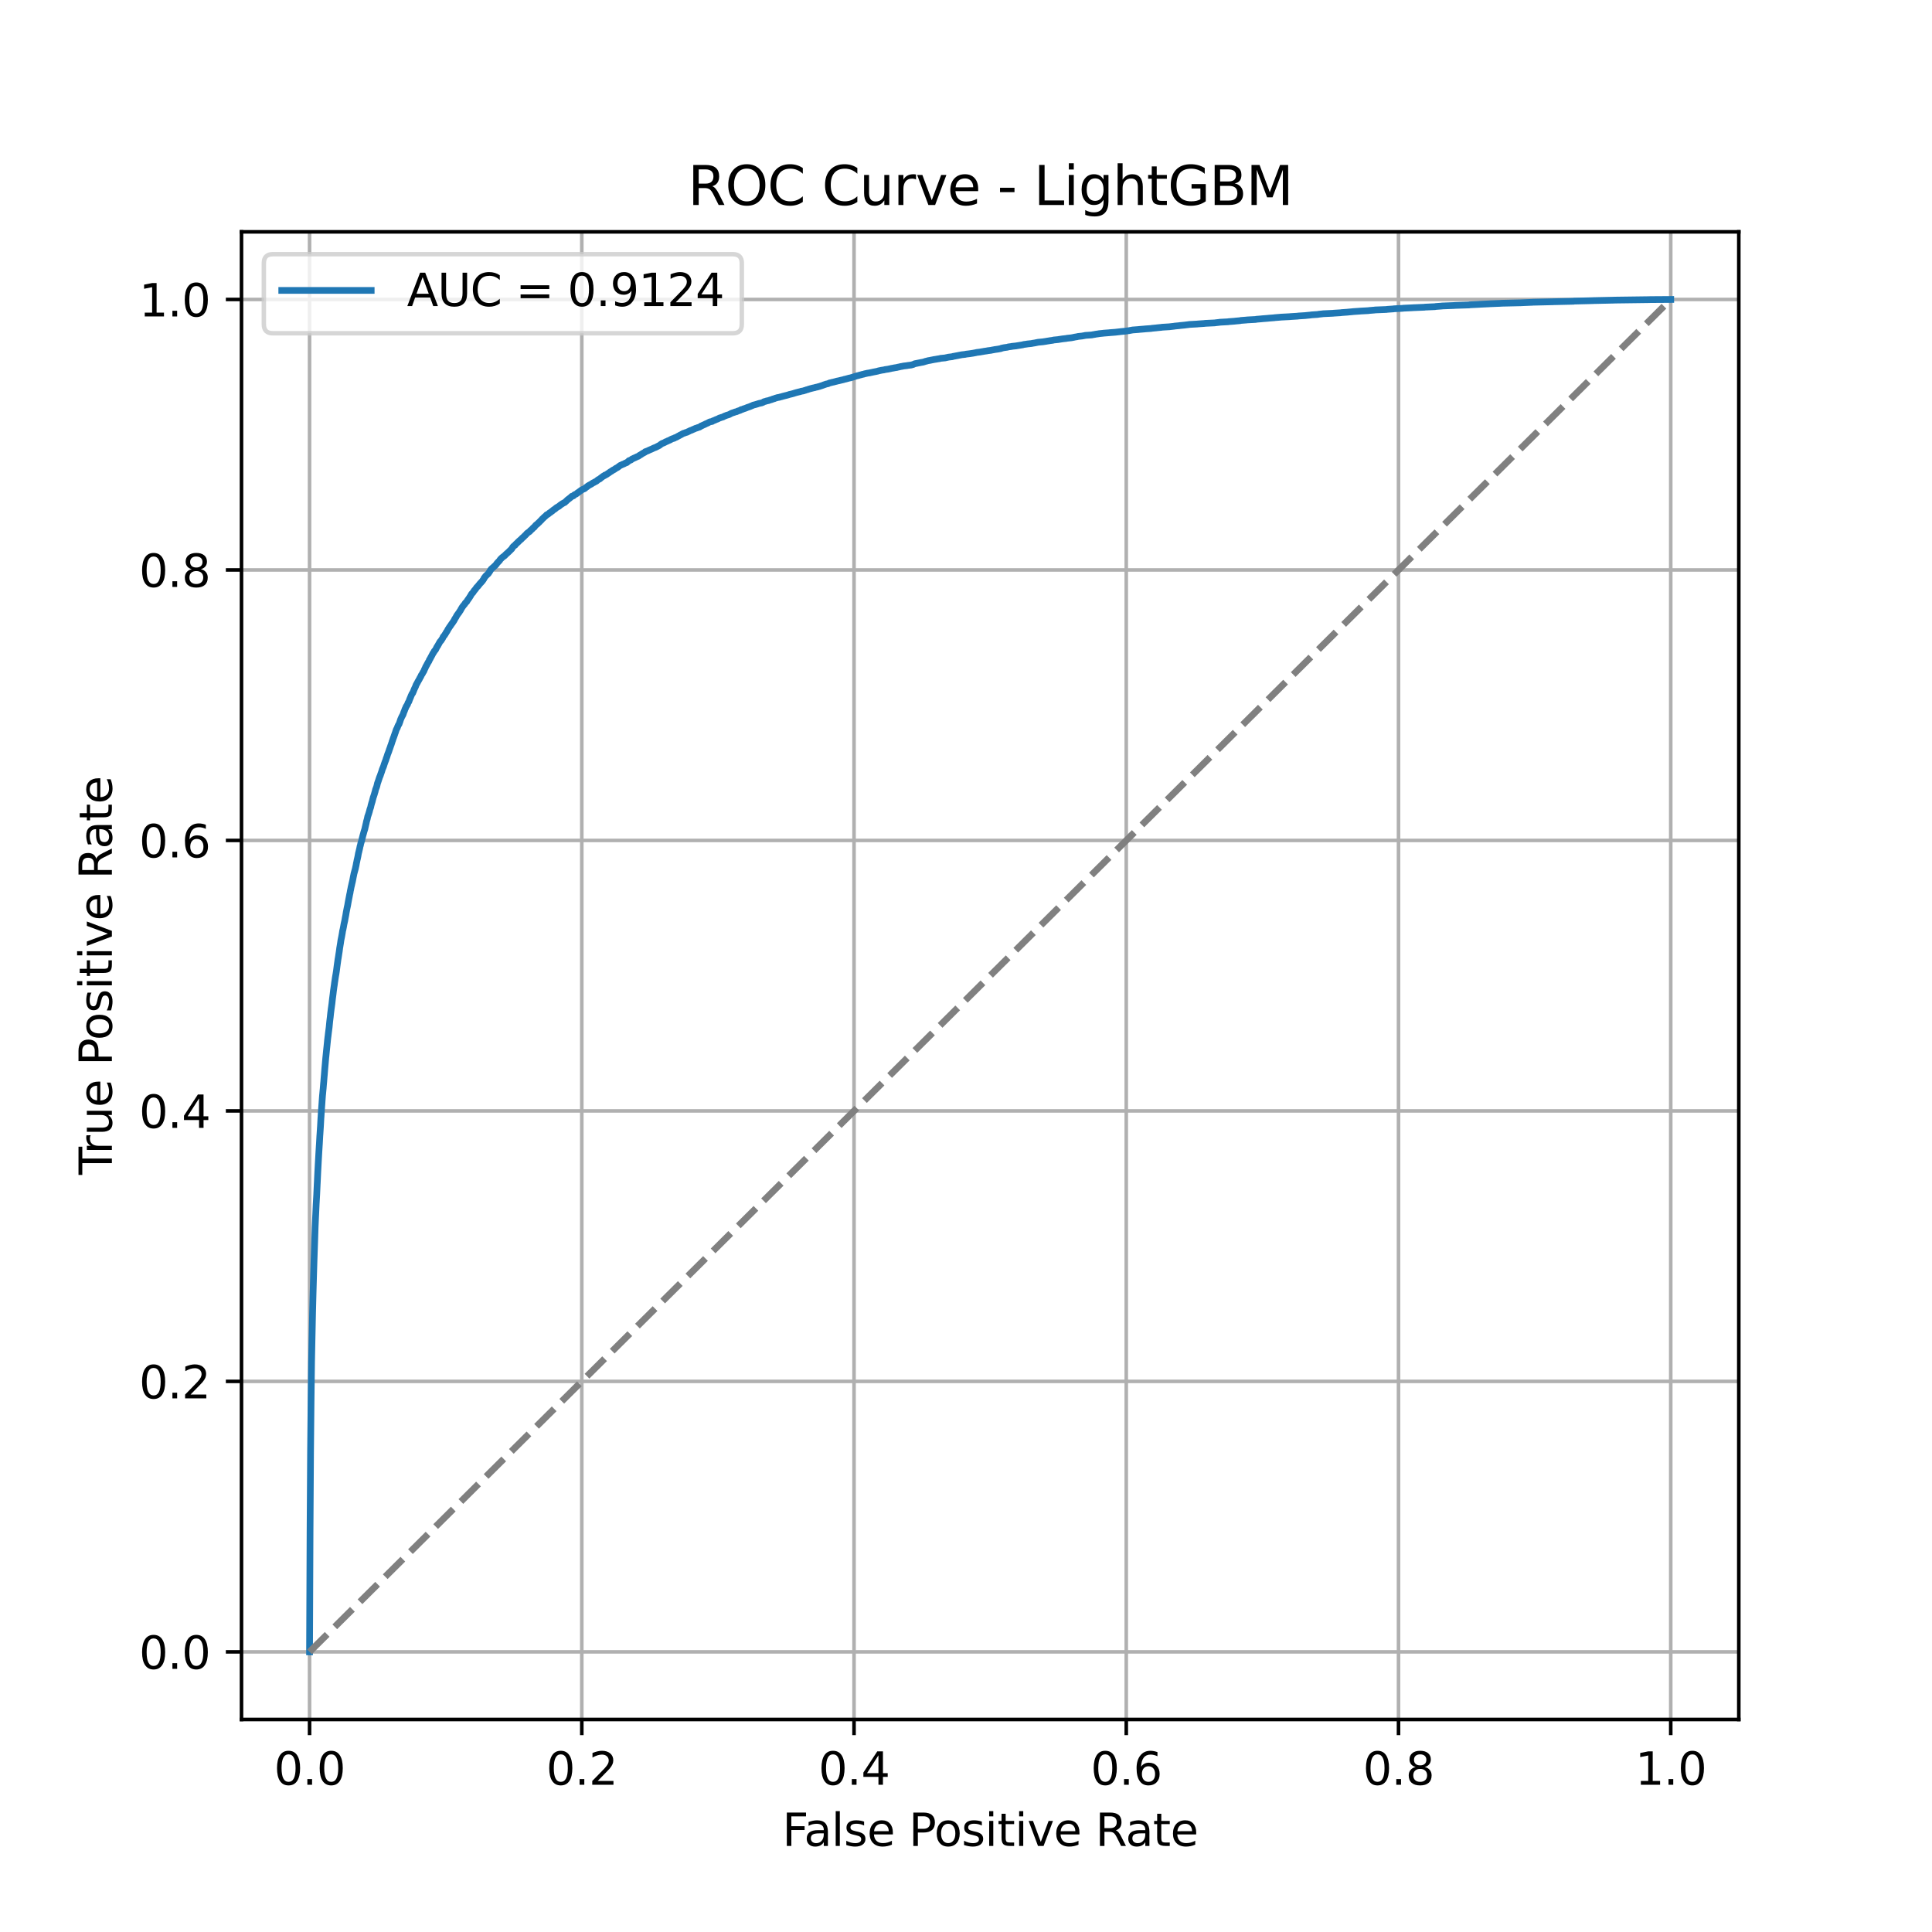 <?xml version="1.0" encoding="utf-8" standalone="no"?>
<!DOCTYPE svg PUBLIC "-//W3C//DTD SVG 1.1//EN"
  "http://www.w3.org/Graphics/SVG/1.1/DTD/svg11.dtd">
<svg xmlns:xlink="http://www.w3.org/1999/xlink" width="432pt" height="432pt" viewBox="0 0 432 432" xmlns="http://www.w3.org/2000/svg" version="1.1">
 <defs>
  <style type="text/css">*{stroke-linejoin: round; stroke-linecap: butt}</style>
 </defs>
 <g id="figure_1">
  <g id="patch_1">
   <path d="M 0 432 
L 432 432 
L 432 0 
L 0 0 
z
" style="fill: #ffffff"/>
  </g>
  <g id="axes_1">
   <g id="patch_2">
    <path d="M 54 384.48 
L 388.8 384.48 
L 388.8 51.84 
L 54 51.84 
z
" style="fill: #ffffff"/>
   </g>
   <g id="matplotlib.axis_1">
    <g id="xtick_1">
     <g id="line2d_1">
      <path d="M 69.218 384.48 
L 69.218 51.84 
" clip-path="url(#pf62efe0c81)" style="fill: none; stroke: #b0b0b0; stroke-width: 0.8; stroke-linecap: square"/>
     </g>
     <g id="line2d_2">
      <defs>
       <path id="m4e3cbe449d" d="M 0 0 
L 0 3.5 
" style="stroke: #000000; stroke-width: 0.8"/>
      </defs>
      <g>
       <use xlink:href="#m4e3cbe449d" x="69.218" y="384.48" style="stroke: #000000; stroke-width: 0.8"/>
      </g>
     </g>
     <g id="text_1">
      <!-- 0.0 -->
      <g transform="translate(61.267 399.078) scale(0.1 -0.1)">
       <defs>
        <path id="DejaVuSans-30" d="M 2034 4250 
Q 1547 4250 1301 3770 
Q 1056 3291 1056 2328 
Q 1056 1369 1301 889 
Q 1547 409 2034 409 
Q 2525 409 2770 889 
Q 3016 1369 3016 2328 
Q 3016 3291 2770 3770 
Q 2525 4250 2034 4250 
z
M 2034 4750 
Q 2819 4750 3233 4129 
Q 3647 3509 3647 2328 
Q 3647 1150 3233 529 
Q 2819 -91 2034 -91 
Q 1250 -91 836 529 
Q 422 1150 422 2328 
Q 422 3509 836 4129 
Q 1250 4750 2034 4750 
z
" transform="scale(0.016)"/>
        <path id="DejaVuSans-2e" d="M 684 794 
L 1344 794 
L 1344 0 
L 684 0 
L 684 794 
z
" transform="scale(0.016)"/>
       </defs>
       <use xlink:href="#DejaVuSans-30"/>
       <use xlink:href="#DejaVuSans-2e" x="63.623"/>
       <use xlink:href="#DejaVuSans-30" x="95.41"/>
      </g>
     </g>
    </g>
    <g id="xtick_2">
     <g id="line2d_3">
      <path d="M 130.091 384.48 
L 130.091 51.84 
" clip-path="url(#pf62efe0c81)" style="fill: none; stroke: #b0b0b0; stroke-width: 0.8; stroke-linecap: square"/>
     </g>
     <g id="line2d_4">
      <g>
       <use xlink:href="#m4e3cbe449d" x="130.091" y="384.48" style="stroke: #000000; stroke-width: 0.8"/>
      </g>
     </g>
     <g id="text_2">
      <!-- 0.2 -->
      <g transform="translate(122.139 399.078) scale(0.1 -0.1)">
       <defs>
        <path id="DejaVuSans-32" d="M 1228 531 
L 3431 531 
L 3431 0 
L 469 0 
L 469 531 
Q 828 903 1448 1529 
Q 2069 2156 2228 2338 
Q 2531 2678 2651 2914 
Q 2772 3150 2772 3378 
Q 2772 3750 2511 3984 
Q 2250 4219 1831 4219 
Q 1534 4219 1204 4116 
Q 875 4013 500 3803 
L 500 4441 
Q 881 4594 1212 4672 
Q 1544 4750 1819 4750 
Q 2544 4750 2975 4387 
Q 3406 4025 3406 3419 
Q 3406 3131 3298 2873 
Q 3191 2616 2906 2266 
Q 2828 2175 2409 1742 
Q 1991 1309 1228 531 
z
" transform="scale(0.016)"/>
       </defs>
       <use xlink:href="#DejaVuSans-30"/>
       <use xlink:href="#DejaVuSans-2e" x="63.623"/>
       <use xlink:href="#DejaVuSans-32" x="95.41"/>
      </g>
     </g>
    </g>
    <g id="xtick_3">
     <g id="line2d_5">
      <path d="M 190.964 384.48 
L 190.964 51.84 
" clip-path="url(#pf62efe0c81)" style="fill: none; stroke: #b0b0b0; stroke-width: 0.8; stroke-linecap: square"/>
     </g>
     <g id="line2d_6">
      <g>
       <use xlink:href="#m4e3cbe449d" x="190.964" y="384.48" style="stroke: #000000; stroke-width: 0.8"/>
      </g>
     </g>
     <g id="text_3">
      <!-- 0.4 -->
      <g transform="translate(183.012 399.078) scale(0.1 -0.1)">
       <defs>
        <path id="DejaVuSans-34" d="M 2419 4116 
L 825 1625 
L 2419 1625 
L 2419 4116 
z
M 2253 4666 
L 3047 4666 
L 3047 1625 
L 3713 1625 
L 3713 1100 
L 3047 1100 
L 3047 0 
L 2419 0 
L 2419 1100 
L 313 1100 
L 313 1709 
L 2253 4666 
z
" transform="scale(0.016)"/>
       </defs>
       <use xlink:href="#DejaVuSans-30"/>
       <use xlink:href="#DejaVuSans-2e" x="63.623"/>
       <use xlink:href="#DejaVuSans-34" x="95.41"/>
      </g>
     </g>
    </g>
    <g id="xtick_4">
     <g id="line2d_7">
      <path d="M 251.836 384.48 
L 251.836 51.84 
" clip-path="url(#pf62efe0c81)" style="fill: none; stroke: #b0b0b0; stroke-width: 0.8; stroke-linecap: square"/>
     </g>
     <g id="line2d_8">
      <g>
       <use xlink:href="#m4e3cbe449d" x="251.836" y="384.48" style="stroke: #000000; stroke-width: 0.8"/>
      </g>
     </g>
     <g id="text_4">
      <!-- 0.6 -->
      <g transform="translate(243.885 399.078) scale(0.1 -0.1)">
       <defs>
        <path id="DejaVuSans-36" d="M 2113 2584 
Q 1688 2584 1439 2293 
Q 1191 2003 1191 1497 
Q 1191 994 1439 701 
Q 1688 409 2113 409 
Q 2538 409 2786 701 
Q 3034 994 3034 1497 
Q 3034 2003 2786 2293 
Q 2538 2584 2113 2584 
z
M 3366 4563 
L 3366 3988 
Q 3128 4100 2886 4159 
Q 2644 4219 2406 4219 
Q 1781 4219 1451 3797 
Q 1122 3375 1075 2522 
Q 1259 2794 1537 2939 
Q 1816 3084 2150 3084 
Q 2853 3084 3261 2657 
Q 3669 2231 3669 1497 
Q 3669 778 3244 343 
Q 2819 -91 2113 -91 
Q 1303 -91 875 529 
Q 447 1150 447 2328 
Q 447 3434 972 4092 
Q 1497 4750 2381 4750 
Q 2619 4750 2861 4703 
Q 3103 4656 3366 4563 
z
" transform="scale(0.016)"/>
       </defs>
       <use xlink:href="#DejaVuSans-30"/>
       <use xlink:href="#DejaVuSans-2e" x="63.623"/>
       <use xlink:href="#DejaVuSans-36" x="95.41"/>
      </g>
     </g>
    </g>
    <g id="xtick_5">
     <g id="line2d_9">
      <path d="M 312.709 384.48 
L 312.709 51.84 
" clip-path="url(#pf62efe0c81)" style="fill: none; stroke: #b0b0b0; stroke-width: 0.8; stroke-linecap: square"/>
     </g>
     <g id="line2d_10">
      <g>
       <use xlink:href="#m4e3cbe449d" x="312.709" y="384.48" style="stroke: #000000; stroke-width: 0.8"/>
      </g>
     </g>
     <g id="text_5">
      <!-- 0.8 -->
      <g transform="translate(304.758 399.078) scale(0.1 -0.1)">
       <defs>
        <path id="DejaVuSans-38" d="M 2034 2216 
Q 1584 2216 1326 1975 
Q 1069 1734 1069 1313 
Q 1069 891 1326 650 
Q 1584 409 2034 409 
Q 2484 409 2743 651 
Q 3003 894 3003 1313 
Q 3003 1734 2745 1975 
Q 2488 2216 2034 2216 
z
M 1403 2484 
Q 997 2584 770 2862 
Q 544 3141 544 3541 
Q 544 4100 942 4425 
Q 1341 4750 2034 4750 
Q 2731 4750 3128 4425 
Q 3525 4100 3525 3541 
Q 3525 3141 3298 2862 
Q 3072 2584 2669 2484 
Q 3125 2378 3379 2068 
Q 3634 1759 3634 1313 
Q 3634 634 3220 271 
Q 2806 -91 2034 -91 
Q 1263 -91 848 271 
Q 434 634 434 1313 
Q 434 1759 690 2068 
Q 947 2378 1403 2484 
z
M 1172 3481 
Q 1172 3119 1398 2916 
Q 1625 2713 2034 2713 
Q 2441 2713 2670 2916 
Q 2900 3119 2900 3481 
Q 2900 3844 2670 4047 
Q 2441 4250 2034 4250 
Q 1625 4250 1398 4047 
Q 1172 3844 1172 3481 
z
" transform="scale(0.016)"/>
       </defs>
       <use xlink:href="#DejaVuSans-30"/>
       <use xlink:href="#DejaVuSans-2e" x="63.623"/>
       <use xlink:href="#DejaVuSans-38" x="95.41"/>
      </g>
     </g>
    </g>
    <g id="xtick_6">
     <g id="line2d_11">
      <path d="M 373.582 384.48 
L 373.582 51.84 
" clip-path="url(#pf62efe0c81)" style="fill: none; stroke: #b0b0b0; stroke-width: 0.8; stroke-linecap: square"/>
     </g>
     <g id="line2d_12">
      <g>
       <use xlink:href="#m4e3cbe449d" x="373.582" y="384.48" style="stroke: #000000; stroke-width: 0.8"/>
      </g>
     </g>
     <g id="text_6">
      <!-- 1.0 -->
      <g transform="translate(365.63 399.078) scale(0.1 -0.1)">
       <defs>
        <path id="DejaVuSans-31" d="M 794 531 
L 1825 531 
L 1825 4091 
L 703 3866 
L 703 4441 
L 1819 4666 
L 2450 4666 
L 2450 531 
L 3481 531 
L 3481 0 
L 794 0 
L 794 531 
z
" transform="scale(0.016)"/>
       </defs>
       <use xlink:href="#DejaVuSans-31"/>
       <use xlink:href="#DejaVuSans-2e" x="63.623"/>
       <use xlink:href="#DejaVuSans-30" x="95.41"/>
      </g>
     </g>
    </g>
    <g id="text_7">
     <!-- False Positive Rate -->
     <g transform="translate(174.934 412.757) scale(0.1 -0.1)">
      <defs>
       <path id="DejaVuSans-46" d="M 628 4666 
L 3309 4666 
L 3309 4134 
L 1259 4134 
L 1259 2759 
L 3109 2759 
L 3109 2228 
L 1259 2228 
L 1259 0 
L 628 0 
L 628 4666 
z
" transform="scale(0.016)"/>
       <path id="DejaVuSans-61" d="M 2194 1759 
Q 1497 1759 1228 1600 
Q 959 1441 959 1056 
Q 959 750 1161 570 
Q 1363 391 1709 391 
Q 2188 391 2477 730 
Q 2766 1069 2766 1631 
L 2766 1759 
L 2194 1759 
z
M 3341 1997 
L 3341 0 
L 2766 0 
L 2766 531 
Q 2569 213 2275 61 
Q 1981 -91 1556 -91 
Q 1019 -91 701 211 
Q 384 513 384 1019 
Q 384 1609 779 1909 
Q 1175 2209 1959 2209 
L 2766 2209 
L 2766 2266 
Q 2766 2663 2505 2880 
Q 2244 3097 1772 3097 
Q 1472 3097 1187 3025 
Q 903 2953 641 2809 
L 641 3341 
Q 956 3463 1253 3523 
Q 1550 3584 1831 3584 
Q 2591 3584 2966 3190 
Q 3341 2797 3341 1997 
z
" transform="scale(0.016)"/>
       <path id="DejaVuSans-6c" d="M 603 4863 
L 1178 4863 
L 1178 0 
L 603 0 
L 603 4863 
z
" transform="scale(0.016)"/>
       <path id="DejaVuSans-73" d="M 2834 3397 
L 2834 2853 
Q 2591 2978 2328 3040 
Q 2066 3103 1784 3103 
Q 1356 3103 1142 2972 
Q 928 2841 928 2578 
Q 928 2378 1081 2264 
Q 1234 2150 1697 2047 
L 1894 2003 
Q 2506 1872 2764 1633 
Q 3022 1394 3022 966 
Q 3022 478 2636 193 
Q 2250 -91 1575 -91 
Q 1294 -91 989 -36 
Q 684 19 347 128 
L 347 722 
Q 666 556 975 473 
Q 1284 391 1588 391 
Q 1994 391 2212 530 
Q 2431 669 2431 922 
Q 2431 1156 2273 1281 
Q 2116 1406 1581 1522 
L 1381 1569 
Q 847 1681 609 1914 
Q 372 2147 372 2553 
Q 372 3047 722 3315 
Q 1072 3584 1716 3584 
Q 2034 3584 2315 3537 
Q 2597 3491 2834 3397 
z
" transform="scale(0.016)"/>
       <path id="DejaVuSans-65" d="M 3597 1894 
L 3597 1613 
L 953 1613 
Q 991 1019 1311 708 
Q 1631 397 2203 397 
Q 2534 397 2845 478 
Q 3156 559 3463 722 
L 3463 178 
Q 3153 47 2828 -22 
Q 2503 -91 2169 -91 
Q 1331 -91 842 396 
Q 353 884 353 1716 
Q 353 2575 817 3079 
Q 1281 3584 2069 3584 
Q 2775 3584 3186 3129 
Q 3597 2675 3597 1894 
z
M 3022 2063 
Q 3016 2534 2758 2815 
Q 2500 3097 2075 3097 
Q 1594 3097 1305 2825 
Q 1016 2553 972 2059 
L 3022 2063 
z
" transform="scale(0.016)"/>
       <path id="DejaVuSans-20" transform="scale(0.016)"/>
       <path id="DejaVuSans-50" d="M 1259 4147 
L 1259 2394 
L 2053 2394 
Q 2494 2394 2734 2622 
Q 2975 2850 2975 3272 
Q 2975 3691 2734 3919 
Q 2494 4147 2053 4147 
L 1259 4147 
z
M 628 4666 
L 2053 4666 
Q 2838 4666 3239 4311 
Q 3641 3956 3641 3272 
Q 3641 2581 3239 2228 
Q 2838 1875 2053 1875 
L 1259 1875 
L 1259 0 
L 628 0 
L 628 4666 
z
" transform="scale(0.016)"/>
       <path id="DejaVuSans-6f" d="M 1959 3097 
Q 1497 3097 1228 2736 
Q 959 2375 959 1747 
Q 959 1119 1226 758 
Q 1494 397 1959 397 
Q 2419 397 2687 759 
Q 2956 1122 2956 1747 
Q 2956 2369 2687 2733 
Q 2419 3097 1959 3097 
z
M 1959 3584 
Q 2709 3584 3137 3096 
Q 3566 2609 3566 1747 
Q 3566 888 3137 398 
Q 2709 -91 1959 -91 
Q 1206 -91 779 398 
Q 353 888 353 1747 
Q 353 2609 779 3096 
Q 1206 3584 1959 3584 
z
" transform="scale(0.016)"/>
       <path id="DejaVuSans-69" d="M 603 3500 
L 1178 3500 
L 1178 0 
L 603 0 
L 603 3500 
z
M 603 4863 
L 1178 4863 
L 1178 4134 
L 603 4134 
L 603 4863 
z
" transform="scale(0.016)"/>
       <path id="DejaVuSans-74" d="M 1172 4494 
L 1172 3500 
L 2356 3500 
L 2356 3053 
L 1172 3053 
L 1172 1153 
Q 1172 725 1289 603 
Q 1406 481 1766 481 
L 2356 481 
L 2356 0 
L 1766 0 
Q 1100 0 847 248 
Q 594 497 594 1153 
L 594 3053 
L 172 3053 
L 172 3500 
L 594 3500 
L 594 4494 
L 1172 4494 
z
" transform="scale(0.016)"/>
       <path id="DejaVuSans-76" d="M 191 3500 
L 800 3500 
L 1894 563 
L 2988 3500 
L 3597 3500 
L 2284 0 
L 1503 0 
L 191 3500 
z
" transform="scale(0.016)"/>
       <path id="DejaVuSans-52" d="M 2841 2188 
Q 3044 2119 3236 1894 
Q 3428 1669 3622 1275 
L 4263 0 
L 3584 0 
L 2988 1197 
Q 2756 1666 2539 1819 
Q 2322 1972 1947 1972 
L 1259 1972 
L 1259 0 
L 628 0 
L 628 4666 
L 2053 4666 
Q 2853 4666 3247 4331 
Q 3641 3997 3641 3322 
Q 3641 2881 3436 2590 
Q 3231 2300 2841 2188 
z
M 1259 4147 
L 1259 2491 
L 2053 2491 
Q 2509 2491 2742 2702 
Q 2975 2913 2975 3322 
Q 2975 3731 2742 3939 
Q 2509 4147 2053 4147 
L 1259 4147 
z
" transform="scale(0.016)"/>
      </defs>
      <use xlink:href="#DejaVuSans-46"/>
      <use xlink:href="#DejaVuSans-61" x="48.395"/>
      <use xlink:href="#DejaVuSans-6c" x="109.674"/>
      <use xlink:href="#DejaVuSans-73" x="137.457"/>
      <use xlink:href="#DejaVuSans-65" x="189.557"/>
      <use xlink:href="#DejaVuSans-20" x="251.08"/>
      <use xlink:href="#DejaVuSans-50" x="282.867"/>
      <use xlink:href="#DejaVuSans-6f" x="339.545"/>
      <use xlink:href="#DejaVuSans-73" x="400.727"/>
      <use xlink:href="#DejaVuSans-69" x="452.826"/>
      <use xlink:href="#DejaVuSans-74" x="480.609"/>
      <use xlink:href="#DejaVuSans-69" x="519.818"/>
      <use xlink:href="#DejaVuSans-76" x="547.602"/>
      <use xlink:href="#DejaVuSans-65" x="606.781"/>
      <use xlink:href="#DejaVuSans-20" x="668.305"/>
      <use xlink:href="#DejaVuSans-52" x="700.092"/>
      <use xlink:href="#DejaVuSans-61" x="767.324"/>
      <use xlink:href="#DejaVuSans-74" x="828.604"/>
      <use xlink:href="#DejaVuSans-65" x="867.812"/>
     </g>
    </g>
   </g>
   <g id="matplotlib.axis_2">
    <g id="ytick_1">
     <g id="line2d_13">
      <path d="M 54 369.36 
L 388.8 369.36 
" clip-path="url(#pf62efe0c81)" style="fill: none; stroke: #b0b0b0; stroke-width: 0.8; stroke-linecap: square"/>
     </g>
     <g id="line2d_14">
      <defs>
       <path id="m4eb32f863c" d="M 0 0 
L -3.5 0 
" style="stroke: #000000; stroke-width: 0.8"/>
      </defs>
      <g>
       <use xlink:href="#m4eb32f863c" x="54" y="369.36" style="stroke: #000000; stroke-width: 0.8"/>
      </g>
     </g>
     <g id="text_8">
      <!-- 0.0 -->
      <g transform="translate(31.097 373.159) scale(0.1 -0.1)">
       <use xlink:href="#DejaVuSans-30"/>
       <use xlink:href="#DejaVuSans-2e" x="63.623"/>
       <use xlink:href="#DejaVuSans-30" x="95.41"/>
      </g>
     </g>
    </g>
    <g id="ytick_2">
     <g id="line2d_15">
      <path d="M 54 308.88 
L 388.8 308.88 
" clip-path="url(#pf62efe0c81)" style="fill: none; stroke: #b0b0b0; stroke-width: 0.8; stroke-linecap: square"/>
     </g>
     <g id="line2d_16">
      <g>
       <use xlink:href="#m4eb32f863c" x="54" y="308.88" style="stroke: #000000; stroke-width: 0.8"/>
      </g>
     </g>
     <g id="text_9">
      <!-- 0.2 -->
      <g transform="translate(31.097 312.679) scale(0.1 -0.1)">
       <use xlink:href="#DejaVuSans-30"/>
       <use xlink:href="#DejaVuSans-2e" x="63.623"/>
       <use xlink:href="#DejaVuSans-32" x="95.41"/>
      </g>
     </g>
    </g>
    <g id="ytick_3">
     <g id="line2d_17">
      <path d="M 54 248.4 
L 388.8 248.4 
" clip-path="url(#pf62efe0c81)" style="fill: none; stroke: #b0b0b0; stroke-width: 0.8; stroke-linecap: square"/>
     </g>
     <g id="line2d_18">
      <g>
       <use xlink:href="#m4eb32f863c" x="54" y="248.4" style="stroke: #000000; stroke-width: 0.8"/>
      </g>
     </g>
     <g id="text_10">
      <!-- 0.4 -->
      <g transform="translate(31.097 252.199) scale(0.1 -0.1)">
       <use xlink:href="#DejaVuSans-30"/>
       <use xlink:href="#DejaVuSans-2e" x="63.623"/>
       <use xlink:href="#DejaVuSans-34" x="95.41"/>
      </g>
     </g>
    </g>
    <g id="ytick_4">
     <g id="line2d_19">
      <path d="M 54 187.92 
L 388.8 187.92 
" clip-path="url(#pf62efe0c81)" style="fill: none; stroke: #b0b0b0; stroke-width: 0.8; stroke-linecap: square"/>
     </g>
     <g id="line2d_20">
      <g>
       <use xlink:href="#m4eb32f863c" x="54" y="187.92" style="stroke: #000000; stroke-width: 0.8"/>
      </g>
     </g>
     <g id="text_11">
      <!-- 0.6 -->
      <g transform="translate(31.097 191.719) scale(0.1 -0.1)">
       <use xlink:href="#DejaVuSans-30"/>
       <use xlink:href="#DejaVuSans-2e" x="63.623"/>
       <use xlink:href="#DejaVuSans-36" x="95.41"/>
      </g>
     </g>
    </g>
    <g id="ytick_5">
     <g id="line2d_21">
      <path d="M 54 127.44 
L 388.8 127.44 
" clip-path="url(#pf62efe0c81)" style="fill: none; stroke: #b0b0b0; stroke-width: 0.8; stroke-linecap: square"/>
     </g>
     <g id="line2d_22">
      <g>
       <use xlink:href="#m4eb32f863c" x="54" y="127.44" style="stroke: #000000; stroke-width: 0.8"/>
      </g>
     </g>
     <g id="text_12">
      <!-- 0.8 -->
      <g transform="translate(31.097 131.239) scale(0.1 -0.1)">
       <use xlink:href="#DejaVuSans-30"/>
       <use xlink:href="#DejaVuSans-2e" x="63.623"/>
       <use xlink:href="#DejaVuSans-38" x="95.41"/>
      </g>
     </g>
    </g>
    <g id="ytick_6">
     <g id="line2d_23">
      <path d="M 54 66.96 
L 388.8 66.96 
" clip-path="url(#pf62efe0c81)" style="fill: none; stroke: #b0b0b0; stroke-width: 0.8; stroke-linecap: square"/>
     </g>
     <g id="line2d_24">
      <g>
       <use xlink:href="#m4eb32f863c" x="54" y="66.96" style="stroke: #000000; stroke-width: 0.8"/>
      </g>
     </g>
     <g id="text_13">
      <!-- 1.0 -->
      <g transform="translate(31.097 70.759) scale(0.1 -0.1)">
       <use xlink:href="#DejaVuSans-31"/>
       <use xlink:href="#DejaVuSans-2e" x="63.623"/>
       <use xlink:href="#DejaVuSans-30" x="95.41"/>
      </g>
     </g>
    </g>
    <g id="text_14">
     <!-- True Positive Rate -->
     <g transform="translate(25.017 262.69) rotate(-90) scale(0.1 -0.1)">
      <defs>
       <path id="DejaVuSans-54" d="M -19 4666 
L 3928 4666 
L 3928 4134 
L 2272 4134 
L 2272 0 
L 1638 0 
L 1638 4134 
L -19 4134 
L -19 4666 
z
" transform="scale(0.016)"/>
       <path id="DejaVuSans-72" d="M 2631 2963 
Q 2534 3019 2420 3045 
Q 2306 3072 2169 3072 
Q 1681 3072 1420 2755 
Q 1159 2438 1159 1844 
L 1159 0 
L 581 0 
L 581 3500 
L 1159 3500 
L 1159 2956 
Q 1341 3275 1631 3429 
Q 1922 3584 2338 3584 
Q 2397 3584 2469 3576 
Q 2541 3569 2628 3553 
L 2631 2963 
z
" transform="scale(0.016)"/>
       <path id="DejaVuSans-75" d="M 544 1381 
L 544 3500 
L 1119 3500 
L 1119 1403 
Q 1119 906 1312 657 
Q 1506 409 1894 409 
Q 2359 409 2629 706 
Q 2900 1003 2900 1516 
L 2900 3500 
L 3475 3500 
L 3475 0 
L 2900 0 
L 2900 538 
Q 2691 219 2414 64 
Q 2138 -91 1772 -91 
Q 1169 -91 856 284 
Q 544 659 544 1381 
z
M 1991 3584 
L 1991 3584 
z
" transform="scale(0.016)"/>
      </defs>
      <use xlink:href="#DejaVuSans-54"/>
      <use xlink:href="#DejaVuSans-72" x="46.334"/>
      <use xlink:href="#DejaVuSans-75" x="87.447"/>
      <use xlink:href="#DejaVuSans-65" x="150.826"/>
      <use xlink:href="#DejaVuSans-20" x="212.35"/>
      <use xlink:href="#DejaVuSans-50" x="244.137"/>
      <use xlink:href="#DejaVuSans-6f" x="300.814"/>
      <use xlink:href="#DejaVuSans-73" x="361.996"/>
      <use xlink:href="#DejaVuSans-69" x="414.096"/>
      <use xlink:href="#DejaVuSans-74" x="441.879"/>
      <use xlink:href="#DejaVuSans-69" x="481.088"/>
      <use xlink:href="#DejaVuSans-76" x="508.871"/>
      <use xlink:href="#DejaVuSans-65" x="568.051"/>
      <use xlink:href="#DejaVuSans-20" x="629.574"/>
      <use xlink:href="#DejaVuSans-52" x="661.361"/>
      <use xlink:href="#DejaVuSans-61" x="728.594"/>
      <use xlink:href="#DejaVuSans-74" x="789.873"/>
      <use xlink:href="#DejaVuSans-65" x="829.082"/>
     </g>
    </g>
   </g>
   <g id="line2d_25">
    <path d="M 69.218 369.36 
L 69.329 342.234 
L 69.33 342.218 
L 69.441 324.447 
L 69.443 324.366 
L 69.554 313.241 
L 69.557 313.152 
L 69.668 304.339 
L 69.671 304.275 
L 69.782 298.785 
L 69.785 298.72 
L 69.896 293.392 
L 69.899 293.336 
L 70.01 288.945 
L 70.012 288.913 
L 70.123 284.967 
L 70.126 284.878 
L 70.236 281.281 
L 70.242 281.175 
L 70.353 277.869 
L 70.356 277.812 
L 70.467 274.327 
L 70.473 274.23 
L 70.584 271.716 
L 70.592 271.611 
L 70.703 269.153 
L 70.71 269.048 
L 70.82 267.091 
L 70.824 266.994 
L 70.934 264.649 
L 70.941 264.544 
L 71.052 262.175 
L 71.057 262.07 
L 71.168 259.968 
L 71.174 259.863 
L 71.283 257.915 
L 71.29 257.809 
L 71.401 255.99 
L 71.411 255.885 
L 71.521 253.872 
L 71.533 253.767 
L 71.644 252.045 
L 71.652 251.94 
L 71.763 249.91 
L 71.775 249.813 
L 71.886 248.083 
L 71.893 247.994 
L 72.004 246.466 
L 72.009 246.361 
L 72.119 244.873 
L 72.134 244.768 
L 72.244 243.58 
L 72.255 243.499 
L 72.365 242.124 
L 72.38 242.019 
L 72.491 240.604 
L 72.504 240.507 
L 72.615 239.1 
L 72.622 239.003 
L 72.733 237.775 
L 72.741 237.678 
L 72.852 236.4 
L 72.868 236.295 
L 72.979 235.179 
L 72.985 235.098 
L 73.094 234.063 
L 73.104 233.958 
L 73.215 232.867 
L 73.221 232.77 
L 73.33 231.816 
L 73.348 231.711 
L 73.457 230.781 
L 73.473 230.676 
L 73.584 229.811 
L 73.597 229.714 
L 73.708 228.582 
L 73.717 228.477 
L 73.825 227.571 
L 73.839 227.466 
L 73.948 226.431 
L 73.965 226.326 
L 74.074 225.445 
L 74.093 225.34 
L 74.204 224.523 
L 74.218 224.434 
L 74.329 223.423 
L 74.342 223.318 
L 74.453 222.461 
L 74.467 222.356 
L 74.576 221.426 
L 74.595 221.321 
L 74.704 220.505 
L 74.723 220.416 
L 74.832 219.591 
L 74.851 219.494 
L 74.961 218.742 
L 74.975 218.637 
L 75.083 217.99 
L 75.106 217.893 
L 75.215 217.198 
L 75.23 217.101 
L 75.341 216.228 
L 75.348 216.155 
L 75.459 215.346 
L 75.477 215.241 
L 75.588 214.425 
L 75.613 214.32 
L 75.723 213.616 
L 75.736 213.511 
L 75.847 212.816 
L 75.861 212.719 
L 75.969 211.894 
L 75.992 211.789 
L 76.103 211.094 
L 76.124 210.988 
L 76.234 210.22 
L 76.257 210.115 
L 76.368 209.557 
L 76.392 209.452 
L 76.503 208.822 
L 76.522 208.725 
L 76.628 208.054 
L 76.668 207.948 
L 76.779 207.383 
L 76.8 207.286 
L 76.909 206.663 
L 76.931 206.566 
L 77.042 206.057 
L 77.071 205.951 
L 77.181 205.329 
L 77.199 205.224 
L 77.31 204.666 
L 77.329 204.561 
L 77.438 203.89 
L 77.463 203.785 
L 77.573 203.211 
L 77.591 203.105 
L 77.701 202.588 
L 77.727 202.483 
L 77.837 201.844 
L 77.853 201.755 
L 77.963 201.165 
L 77.983 201.06 
L 78.094 200.502 
L 78.109 200.421 
L 78.215 199.863 
L 78.248 199.766 
L 78.358 199.095 
L 78.39 198.998 
L 78.5 198.408 
L 78.52 198.303 
L 78.63 197.858 
L 78.646 197.761 
L 78.754 197.3 
L 78.786 197.195 
L 78.896 196.654 
L 78.915 196.548 
L 79.026 195.958 
L 79.052 195.853 
L 79.16 195.311 
L 79.192 195.206 
L 79.301 194.794 
L 79.331 194.689 
L 79.442 194.293 
L 79.466 194.188 
L 79.577 193.662 
L 79.608 193.557 
L 79.719 192.918 
L 79.751 192.813 
L 79.86 192.239 
L 79.893 192.134 
L 80.004 191.617 
L 80.026 191.519 
L 80.136 190.897 
L 80.157 190.792 
L 80.268 190.371 
L 80.287 190.266 
L 80.395 189.814 
L 80.423 189.708 
L 80.522 189.191 
L 80.57 189.086 
L 80.681 188.56 
L 80.72 188.455 
L 80.83 188.091 
L 80.87 187.986 
L 80.981 187.461 
L 81.01 187.356 
L 81.119 186.935 
L 81.144 186.83 
L 81.252 186.458 
L 81.281 186.353 
L 81.387 185.957 
L 81.424 185.852 
L 81.523 185.52 
L 81.564 185.415 
L 81.675 184.898 
L 81.705 184.793 
L 81.815 184.299 
L 81.847 184.194 
L 81.958 183.653 
L 81.991 183.548 
L 82.102 183.168 
L 82.127 183.062 
L 82.236 182.521 
L 82.287 182.416 
L 82.397 182.076 
L 82.435 181.979 
L 82.546 181.599 
L 82.586 181.494 
L 82.697 181.025 
L 82.732 180.928 
L 82.843 180.613 
L 82.88 180.508 
L 82.991 179.982 
L 83.029 179.877 
L 83.137 179.465 
L 83.187 179.368 
L 83.297 178.939 
L 83.319 178.834 
L 83.428 178.438 
L 83.448 178.333 
L 83.555 178.05 
L 83.584 177.945 
L 83.694 177.621 
L 83.718 177.524 
L 83.82 177.16 
L 83.865 177.055 
L 83.975 176.554 
L 84.022 176.449 
L 84.132 176.142 
L 84.182 176.045 
L 84.293 175.648 
L 84.317 175.543 
L 84.425 175.074 
L 84.476 174.969 
L 84.587 174.638 
L 84.626 174.533 
L 84.735 174.185 
L 84.774 174.08 
L 84.882 173.756 
L 84.921 173.668 
L 85.031 173.425 
L 85.059 173.32 
L 85.168 172.996 
L 85.207 172.891 
L 85.318 172.576 
L 85.357 172.471 
L 85.457 172.115 
L 85.499 172.01 
L 85.609 171.727 
L 85.661 171.622 
L 85.77 171.339 
L 85.806 171.234 
L 85.915 170.87 
L 85.953 170.773 
L 86.062 170.458 
L 86.104 170.353 
L 86.212 170.07 
L 86.26 169.965 
L 86.368 169.576 
L 86.408 169.488 
L 86.516 169.213 
L 86.538 169.108 
L 86.649 168.792 
L 86.668 168.687 
L 86.779 168.428 
L 86.82 168.323 
L 86.926 168.032 
L 86.965 167.935 
L 87.076 167.555 
L 87.132 167.45 
L 87.235 167.135 
L 87.278 167.03 
L 87.389 166.682 
L 87.442 166.577 
L 87.552 166.221 
L 87.596 166.116 
L 87.704 165.728 
L 87.763 165.623 
L 87.872 165.267 
L 87.91 165.162 
L 88.021 164.863 
L 88.067 164.758 
L 88.177 164.41 
L 88.225 164.305 
L 88.321 163.982 
L 88.356 163.933 
L 88.454 163.618 
L 88.494 163.513 
L 88.604 163.173 
L 88.655 163.068 
L 88.763 162.866 
L 88.828 162.761 
L 88.937 162.413 
L 89.003 162.308 
L 89.107 162.049 
L 89.208 161.952 
L 89.315 161.661 
L 89.355 161.556 
L 89.467 161.233 
L 89.496 161.127 
L 89.606 160.804 
L 89.661 160.699 
L 89.772 160.432 
L 89.826 160.327 
L 89.929 160.109 
L 90.012 160.004 
L 90.112 159.761 
L 90.139 159.737 
L 90.291 159.26 
L 90.34 159.155 
L 90.449 158.912 
L 90.477 158.807 
L 90.575 158.524 
L 90.643 158.419 
L 90.752 158.152 
L 90.79 158.047 
L 90.89 157.869 
L 90.97 157.764 
L 91.07 157.586 
L 91.128 157.481 
L 91.236 157.166 
L 91.295 157.061 
L 91.404 156.915 
L 91.449 156.81 
L 91.552 156.487 
L 91.6 156.39 
L 91.702 156.123 
L 91.758 156.018 
L 91.869 155.735 
L 91.901 155.63 
L 92.01 155.411 
L 92.053 155.306 
L 92.158 155.08 
L 92.277 154.983 
L 92.385 154.7 
L 92.44 154.595 
L 92.548 154.304 
L 92.595 154.199 
L 92.705 153.932 
L 92.764 153.827 
L 92.873 153.584 
L 92.924 153.479 
L 93.03 153.164 
L 93.096 153.059 
L 93.197 152.864 
L 93.204 152.864 
L 93.261 152.759 
L 93.372 152.565 
L 93.414 152.46 
L 93.524 152.266 
L 93.598 152.161 
L 93.682 151.983 
L 93.755 151.878 
L 93.865 151.652 
L 93.916 151.547 
L 94.026 151.369 
L 94.098 151.264 
L 94.199 150.989 
L 94.275 150.884 
L 94.383 150.722 
L 94.456 150.617 
L 94.566 150.374 
L 94.629 150.269 
L 94.734 150.124 
L 94.74 150.124 
L 94.785 150.019 
L 94.894 149.752 
L 94.934 149.647 
L 95.034 149.469 
L 95.084 149.364 
L 95.193 149.081 
L 95.262 148.976 
L 95.363 148.782 
L 95.371 148.782 
L 95.432 148.676 
L 95.54 148.458 
L 95.596 148.353 
L 95.703 148.175 
L 95.748 148.07 
L 95.854 147.933 
L 95.916 147.827 
L 96.025 147.504 
L 96.127 147.399 
L 96.235 147.181 
L 96.29 147.076 
L 96.393 146.873 
L 96.469 146.768 
L 96.578 146.518 
L 96.58 146.518 
L 96.659 146.413 
L 96.764 146.154 
L 96.845 146.049 
L 96.952 145.895 
L 97.018 145.798 
L 97.129 145.564 
L 97.234 145.459 
L 97.345 145.345 
L 97.411 145.24 
L 97.521 145.014 
L 97.572 144.909 
L 97.68 144.69 
L 97.75 144.585 
L 97.828 144.456 
L 97.852 144.456 
L 97.91 144.351 
L 98.017 144.141 
L 98.084 144.036 
L 98.189 143.833 
L 98.253 143.728 
L 98.361 143.534 
L 98.436 143.429 
L 98.545 143.324 
L 98.641 143.227 
L 98.749 143.017 
L 98.837 142.912 
L 98.94 142.742 
L 98.996 142.637 
L 99.088 142.41 
L 99.168 142.305 
L 99.277 142.192 
L 99.353 142.087 
L 99.464 141.933 
L 99.523 141.828 
L 99.625 141.675 
L 99.69 141.57 
L 99.799 141.343 
L 99.904 141.238 
L 100.014 141.044 
L 100.066 140.939 
L 100.177 140.729 
L 100.241 140.624 
L 100.345 140.478 
L 100.405 140.373 
L 100.511 140.203 
L 100.592 140.098 
L 100.699 139.944 
L 100.783 139.839 
L 100.885 139.67 
L 100.947 139.581 
L 101.054 139.419 
L 101.162 139.314 
L 101.267 139.12 
L 101.354 139.015 
L 101.45 138.845 
L 101.545 138.74 
L 101.655 138.441 
L 101.756 138.336 
L 101.865 138.117 
L 101.949 138.02 
L 102.059 137.786 
L 102.121 137.681 
L 102.231 137.503 
L 102.311 137.398 
L 102.41 137.26 
L 102.488 137.155 
L 102.596 137.018 
L 102.671 136.921 
L 102.772 136.718 
L 102.871 136.613 
L 102.982 136.436 
L 103.012 136.33 
L 103.12 136.169 
L 103.184 136.064 
L 103.291 135.853 
L 103.383 135.748 
L 103.493 135.562 
L 103.593 135.457 
L 103.702 135.304 
L 103.8 135.198 
L 103.91 135.085 
L 103.963 134.98 
L 104.067 134.786 
L 104.204 134.681 
L 104.296 134.6 
L 104.388 134.495 
L 104.493 134.285 
L 104.567 134.18 
L 104.675 134.034 
L 104.747 133.929 
L 104.858 133.776 
L 104.938 133.67 
L 105.049 133.468 
L 105.132 133.363 
L 105.243 133.177 
L 105.301 133.072 
L 105.412 132.87 
L 105.493 132.765 
L 105.603 132.644 
L 105.721 132.538 
L 105.824 132.385 
L 105.894 132.28 
L 106.002 132.086 
L 106.121 131.981 
L 106.214 131.851 
L 106.309 131.754 
L 106.417 131.593 
L 106.493 131.487 
L 106.578 131.35 
L 106.692 131.245 
L 106.799 131.14 
L 106.913 131.035 
L 107.013 130.865 
L 107.116 130.76 
L 107.225 130.63 
L 107.294 130.525 
L 107.404 130.404 
L 107.536 130.299 
L 107.645 130.137 
L 107.75 130.032 
L 107.857 129.935 
L 107.92 129.83 
L 108.01 129.676 
L 108.118 129.571 
L 108.228 129.321 
L 108.265 129.215 
L 108.371 129.127 
L 108.446 129.021 
L 108.555 128.844 
L 108.68 128.738 
L 108.788 128.617 
L 108.915 128.512 
L 109.019 128.399 
L 109.165 128.294 
L 109.268 128.116 
L 109.35 128.019 
L 109.458 127.833 
L 109.549 127.728 
L 109.657 127.493 
L 109.735 127.388 
L 109.845 127.243 
L 109.966 127.138 
L 110.075 127.041 
L 110.179 126.935 
L 110.289 126.879 
L 110.371 126.774 
L 110.469 126.677 
L 110.59 126.572 
L 110.7 126.491 
L 110.8 126.386 
L 110.911 126.24 
L 111.01 126.151 
L 111.01 126.143 
L 111.119 125.957 
L 111.212 125.852 
L 111.322 125.747 
L 111.407 125.642 
L 111.501 125.553 
L 111.61 125.448 
L 111.721 125.327 
L 111.77 125.221 
L 111.876 125.076 
L 111.965 124.971 
L 112.074 124.882 
L 112.174 124.777 
L 112.284 124.664 
L 112.432 124.558 
L 112.537 124.47 
L 112.69 124.364 
L 112.794 124.292 
L 112.917 124.187 
L 113.01 124.041 
L 113.164 123.936 
L 113.268 123.815 
L 113.392 123.71 
L 113.503 123.621 
L 113.61 123.515 
L 113.706 123.435 
L 113.817 123.33 
L 113.908 123.216 
L 114.051 123.111 
L 114.158 122.982 
L 114.271 122.877 
L 114.355 122.796 
L 114.458 122.691 
L 114.562 122.456 
L 114.659 122.351 
L 114.764 122.206 
L 114.896 122.101 
L 114.995 122.012 
L 115.173 121.907 
L 115.283 121.721 
L 115.407 121.615 
L 115.518 121.518 
L 115.635 121.413 
L 115.745 121.26 
L 115.919 121.155 
L 116.03 120.993 
L 116.177 120.888 
L 116.275 120.791 
L 116.402 120.686 
L 116.472 120.613 
L 116.497 120.613 
L 116.606 120.508 
L 116.708 120.378 
L 116.828 120.273 
L 116.928 120.176 
L 117.077 120.071 
L 117.18 119.942 
L 117.296 119.837 
L 117.396 119.732 
L 117.516 119.627 
L 117.627 119.513 
L 117.718 119.408 
L 117.828 119.263 
L 117.977 119.158 
L 118.087 119.077 
L 118.239 118.972 
L 118.342 118.907 
L 118.482 118.802 
L 118.581 118.632 
L 118.746 118.527 
L 118.84 118.414 
L 118.976 118.309 
L 119.087 118.204 
L 119.163 118.098 
L 119.263 117.977 
L 119.471 117.872 
L 119.58 117.686 
L 119.685 117.581 
L 119.794 117.435 
L 119.936 117.33 
L 120.042 117.233 
L 120.214 117.128 
L 120.323 116.975 
L 120.459 116.87 
L 120.563 116.772 
L 120.668 116.667 
L 120.776 116.546 
L 120.873 116.441 
L 120.975 116.36 
L 121.083 116.263 
L 121.184 116.101 
L 121.309 115.996 
L 121.409 115.907 
L 121.519 115.802 
L 121.61 115.697 
L 121.733 115.592 
L 121.843 115.511 
L 121.948 115.406 
L 122.059 115.309 
L 122.173 115.204 
L 122.226 115.115 
L 122.493 115.01 
L 122.588 114.921 
L 122.746 114.816 
L 122.827 114.711 
L 123.015 114.606 
L 123.108 114.549 
L 123.221 114.444 
L 123.32 114.371 
L 123.499 114.266 
L 123.609 114.137 
L 123.76 114.032 
L 123.871 113.935 
L 124.083 113.829 
L 124.191 113.724 
L 124.307 113.619 
L 124.389 113.547 
L 124.566 113.441 
L 124.677 113.369 
L 124.862 113.264 
L 124.96 113.223 
L 125.086 113.118 
L 125.162 113.029 
L 125.32 112.924 
L 125.417 112.835 
L 125.619 112.73 
L 125.715 112.625 
L 125.95 112.52 
L 126.054 112.447 
L 126.301 112.342 
L 126.358 112.261 
L 126.488 112.156 
L 126.59 112.067 
L 126.713 111.962 
L 126.817 111.816 
L 126.978 111.719 
L 127.089 111.606 
L 127.268 111.501 
L 127.374 111.396 
L 127.516 111.291 
L 127.62 111.202 
L 127.759 111.097 
L 127.852 110.975 
L 128.223 110.87 
L 128.331 110.749 
L 128.435 110.644 
L 128.524 110.595 
L 128.776 110.49 
L 128.886 110.418 
L 129.03 110.312 
L 129.139 110.199 
L 129.319 110.094 
L 129.421 110.021 
L 129.571 109.916 
L 129.676 109.827 
L 129.854 109.722 
L 129.962 109.601 
L 130.197 109.496 
L 130.301 109.423 
L 130.598 109.318 
L 130.694 109.269 
L 130.844 109.164 
L 130.954 109.051 
L 131.078 108.946 
L 131.18 108.889 
L 131.357 108.784 
L 131.437 108.671 
L 131.63 108.566 
L 131.716 108.501 
L 131.924 108.396 
L 132.027 108.332 
L 132.253 108.226 
L 132.339 108.146 
L 132.517 108.041 
L 132.626 107.96 
L 132.895 107.855 
L 132.991 107.766 
L 133.213 107.669 
L 133.32 107.612 
L 133.468 107.507 
L 133.575 107.394 
L 133.725 107.289 
L 133.834 107.208 
L 134.106 107.103 
L 134.213 107.006 
L 134.216 107.006 
L 134.309 106.901 
L 134.406 106.828 
L 134.573 106.723 
L 134.683 106.626 
L 134.82 106.521 
L 134.902 106.464 
L 135.14 106.367 
L 135.24 106.246 
L 135.566 106.141 
L 135.667 106.052 
L 135.83 105.946 
L 135.938 105.866 
L 136.129 105.761 
L 136.184 105.696 
L 136.356 105.591 
L 136.467 105.494 
L 136.69 105.389 
L 136.791 105.3 
L 136.969 105.195 
L 137.072 105.106 
L 137.318 105.001 
L 137.425 104.928 
L 137.573 104.823 
L 137.671 104.742 
L 137.874 104.637 
L 137.983 104.58 
L 138.176 104.475 
L 138.276 104.37 
L 138.448 104.265 
L 138.548 104.168 
L 138.709 104.063 
L 138.817 104.022 
L 139.069 103.917 
L 139.171 103.844 
L 139.49 103.739 
L 139.593 103.683 
L 139.78 103.578 
L 139.861 103.537 
L 140.167 103.432 
L 140.271 103.327 
L 140.428 103.222 
L 140.536 103.125 
L 140.619 103.02 
L 140.725 102.979 
L 141.03 102.874 
L 141.136 102.809 
L 141.254 102.704 
L 141.342 102.632 
L 141.353 102.632 
L 141.609 102.526 
L 141.699 102.462 
L 141.974 102.357 
L 142.067 102.3 
L 142.317 102.195 
L 142.422 102.13 
L 142.707 102.025 
L 142.814 101.969 
L 142.93 101.864 
L 143.021 101.791 
L 143.269 101.686 
L 143.367 101.597 
L 143.542 101.492 
L 143.649 101.403 
L 143.869 101.298 
L 143.978 101.233 
L 144.192 101.128 
L 144.282 101.006 
L 144.613 100.901 
L 144.7 100.853 
L 144.977 100.748 
L 145.088 100.675 
L 145.347 100.57 
L 145.451 100.521 
L 145.718 100.416 
L 145.79 100.376 
L 146.006 100.279 
L 146.098 100.222 
L 146.352 100.117 
L 146.437 100.093 
L 146.707 99.988 
L 146.802 99.915 
L 147.062 99.81 
L 147.166 99.729 
L 147.414 99.624 
L 147.52 99.543 
L 147.657 99.438 
L 147.755 99.357 
L 147.931 99.252 
L 148.04 99.163 
L 148.351 99.058 
L 148.45 99.009 
L 148.692 98.904 
L 148.799 98.807 
L 149.14 98.702 
L 149.25 98.605 
L 149.568 98.5 
L 149.647 98.443 
L 149.924 98.338 
L 150.034 98.241 
L 150.279 98.136 
L 150.374 98.096 
L 150.753 97.991 
L 150.845 97.902 
L 151.152 97.797 
L 151.252 97.74 
L 151.473 97.635 
L 151.584 97.554 
L 151.79 97.449 
L 151.889 97.417 
L 152.025 97.312 
L 152.094 97.271 
L 152.107 97.271 
L 152.343 97.174 
L 152.446 97.093 
L 152.652 96.988 
L 152.762 96.915 
L 153.137 96.81 
L 153.247 96.746 
L 153.641 96.641 
L 153.724 96.568 
L 154.02 96.463 
L 154.115 96.39 
L 154.356 96.285 
L 154.421 96.252 
L 154.743 96.147 
L 154.835 96.075 
L 155.136 95.969 
L 155.165 95.945 
L 155.408 95.84 
L 155.483 95.792 
L 155.875 95.686 
L 155.982 95.622 
L 156.36 95.517 
L 156.47 95.46 
L 156.654 95.355 
L 156.742 95.258 
L 157.045 95.153 
L 157.147 95.088 
L 157.38 94.983 
L 157.46 94.959 
L 157.685 94.854 
L 157.748 94.797 
L 157.778 94.797 
L 158.015 94.692 
L 158.109 94.652 
L 158.336 94.546 
L 158.444 94.474 
L 158.657 94.369 
L 158.713 94.336 
L 159.256 94.231 
L 159.362 94.134 
L 159.635 94.029 
L 159.738 93.989 
L 159.987 93.883 
L 160.073 93.827 
L 160.391 93.722 
L 160.49 93.673 
L 160.71 93.568 
L 160.805 93.495 
L 161.173 93.39 
L 161.271 93.342 
L 161.653 93.237 
L 161.754 93.18 
L 161.952 93.075 
L 162.053 93.026 
L 162.34 92.921 
L 162.421 92.881 
L 162.772 92.776 
L 162.872 92.752 
L 163.133 92.646 
L 163.234 92.59 
L 163.423 92.485 
L 163.506 92.436 
L 163.782 92.331 
L 163.87 92.299 
L 164.216 92.194 
L 164.303 92.137 
L 164.769 92.032 
L 164.877 91.951 
L 165.19 91.846 
L 165.287 91.814 
L 165.589 91.709 
L 165.688 91.603 
L 166.118 91.498 
L 166.217 91.426 
L 166.581 91.32 
L 166.69 91.28 
L 166.956 91.175 
L 167.058 91.126 
L 167.366 91.021 
L 167.466 90.989 
L 167.763 90.884 
L 167.87 90.827 
L 168.135 90.722 
L 168.216 90.69 
L 168.427 90.585 
L 168.533 90.56 
L 168.958 90.455 
L 168.985 90.439 
L 169.365 90.334 
L 169.443 90.294 
L 169.809 90.189 
L 169.912 90.172 
L 170.382 90.067 
L 170.471 90.011 
L 170.727 89.914 
L 170.821 89.825 
L 171.247 89.72 
L 171.336 89.671 
L 171.85 89.566 
L 171.94 89.534 
L 172.219 89.429 
L 172.299 89.412 
L 172.656 89.307 
L 172.766 89.235 
L 173.194 89.129 
L 173.285 89.065 
L 173.661 88.96 
L 173.765 88.919 
L 174.344 88.814 
L 174.453 88.766 
L 174.907 88.66 
L 174.955 88.628 
L 175.384 88.523 
L 175.46 88.499 
L 175.905 88.394 
L 175.993 88.369 
L 176.371 88.264 
L 176.479 88.208 
L 176.978 88.103 
L 177.079 88.07 
L 177.479 87.965 
L 177.574 87.925 
L 177.933 87.82 
L 178.039 87.787 
L 178.459 87.682 
L 178.534 87.658 
L 178.996 87.553 
L 179.07 87.504 
L 179.678 87.399 
L 179.77 87.351 
L 180.161 87.246 
L 180.257 87.189 
L 180.69 87.084 
L 180.791 87.027 
L 181.173 86.922 
L 181.234 86.898 
L 181.674 86.793 
L 181.678 86.777 
L 182.212 86.672 
L 182.309 86.623 
L 182.829 86.518 
L 182.834 86.502 
L 183.251 86.397 
L 183.362 86.356 
L 183.682 86.251 
L 183.787 86.219 
L 184.098 86.114 
L 184.172 86.065 
L 184.529 85.96 
L 184.633 85.903 
L 185.12 85.798 
L 185.2 85.782 
L 185.386 85.677 
L 185.437 85.645 
L 185.92 85.54 
L 186.007 85.507 
L 186.506 85.402 
L 186.61 85.362 
L 187.061 85.257 
L 187.077 85.232 
L 187.62 85.127 
L 187.691 85.103 
L 187.699 85.103 
L 188.123 84.998 
L 188.202 84.982 
L 188.653 84.877 
L 188.725 84.836 
L 189.207 84.731 
L 189.305 84.699 
L 189.696 84.594 
L 189.798 84.561 
L 190.294 84.456 
L 190.389 84.416 
L 190.754 84.311 
L 190.827 84.286 
L 191.154 84.181 
L 191.255 84.149 
L 191.595 84.044 
L 191.674 84.028 
L 192.09 83.923 
L 192.186 83.882 
L 192.635 83.777 
L 192.697 83.745 
L 193.197 83.64 
L 193.291 83.591 
L 193.806 83.486 
L 193.861 83.462 
L 194.554 83.357 
L 194.572 83.34 
L 195.094 83.235 
L 195.202 83.203 
L 195.758 83.098 
L 195.827 83.082 
L 195.851 83.082 
L 196.318 82.977 
L 196.423 82.928 
L 196.954 82.823 
L 197.017 82.799 
L 197.741 82.694 
L 197.847 82.645 
L 198.599 82.54 
L 198.646 82.524 
L 199.174 82.419 
L 199.251 82.386 
L 199.886 82.281 
L 199.889 82.265 
L 200.586 82.16 
L 200.685 82.12 
L 201.214 82.015 
L 201.251 81.99 
L 201.88 81.885 
L 201.955 81.853 
L 202.853 81.748 
L 202.922 81.723 
L 203.772 81.618 
L 203.785 81.602 
L 204.197 81.497 
L 204.306 81.44 
L 204.534 81.335 
L 204.609 81.319 
L 205.149 81.214 
L 205.256 81.19 
L 205.802 81.085 
L 205.802 81.077 
L 206.407 80.972 
L 206.511 80.939 
L 206.865 80.834 
L 206.883 80.81 
L 207.353 80.705 
L 207.433 80.664 
L 208.068 80.559 
L 208.176 80.527 
L 208.733 80.422 
L 208.733 80.414 
L 209.406 80.309 
L 209.505 80.284 
L 210.174 80.179 
L 210.276 80.131 
L 211.373 80.026 
L 211.463 79.993 
L 211.97 79.888 
L 212.047 79.864 
L 212.948 79.759 
L 213.02 79.71 
L 213.628 79.605 
L 213.628 79.597 
L 214.209 79.492 
L 214.301 79.468 
L 214.866 79.363 
L 214.95 79.338 
L 215.874 79.233 
L 215.974 79.193 
L 216.848 79.088 
L 216.941 79.072 
L 217.643 78.966 
L 217.643 78.958 
L 217.652 78.958 
L 218.236 78.853 
L 218.345 78.813 
L 219.211 78.708 
L 219.295 78.683 
L 219.942 78.578 
L 219.978 78.562 
L 220.713 78.457 
L 220.816 78.425 
L 221.657 78.32 
L 221.712 78.295 
L 222.305 78.19 
L 222.405 78.166 
L 223.171 78.061 
L 223.281 78.037 
L 223.843 77.932 
L 223.939 77.859 
L 224.449 77.754 
L 224.541 77.737 
L 225.31 77.632 
L 225.401 77.576 
L 226.213 77.471 
L 226.25 77.446 
L 227.249 77.341 
L 227.348 77.317 
L 228.007 77.212 
L 228.098 77.196 
L 228.745 77.091 
L 228.837 77.042 
L 229.601 76.937 
L 229.694 76.913 
L 230.706 76.808 
L 230.788 76.775 
L 231.463 76.67 
L 231.543 76.646 
L 232.09 76.541 
L 232.09 76.533 
L 233.208 76.428 
L 233.296 76.412 
L 234 76.306 
L 234 76.298 
L 234.67 76.193 
L 234.67 76.185 
L 235.457 76.08 
L 235.557 76.032 
L 236.644 75.926 
L 236.742 75.902 
L 237.434 75.797 
L 237.516 75.781 
L 238.447 75.676 
L 238.535 75.643 
L 239.52 75.538 
L 239.611 75.522 
L 240.165 75.417 
L 240.261 75.385 
L 240.908 75.28 
L 241.002 75.239 
L 241.978 75.134 
L 242.084 75.11 
L 242.642 75.013 
L 242.642 74.997 
L 244.154 74.892 
L 244.254 74.859 
L 244.904 74.754 
L 244.929 74.738 
L 245.673 74.633 
L 245.686 74.617 
L 246.72 74.512 
L 246.72 74.503 
L 248.085 74.398 
L 248.085 74.39 
L 249.46 74.285 
L 249.549 74.269 
L 250.491 74.164 
L 250.491 74.156 
L 251.641 74.051 
L 251.733 74.026 
L 252.551 73.921 
L 252.618 73.897 
L 253.21 73.792 
L 253.21 73.784 
L 254.624 73.679 
L 254.704 73.663 
L 255.986 73.557 
L 255.986 73.549 
L 257.443 73.444 
L 257.545 73.412 
L 258.66 73.307 
L 258.66 73.299 
L 259.72 73.194 
L 259.819 73.169 
L 261.518 73.064 
L 261.611 73.048 
L 262.547 72.943 
L 262.624 72.919 
L 263.759 72.814 
L 263.788 72.797 
L 264.886 72.692 
L 264.987 72.676 
L 265.852 72.571 
L 265.87 72.555 
L 267.762 72.45 
L 267.829 72.434 
L 269.329 72.329 
L 269.438 72.304 
L 271.652 72.199 
L 271.762 72.175 
L 272.704 72.07 
L 272.709 72.054 
L 274.631 71.949 
L 274.695 71.924 
L 276.074 71.819 
L 276.134 71.803 
L 276.155 71.803 
L 277.313 71.698 
L 277.406 71.657 
L 278.774 71.552 
L 278.827 71.536 
L 280.794 71.431 
L 280.902 71.391 
L 282.165 71.286 
L 282.165 71.277 
L 283.526 71.172 
L 283.606 71.156 
L 284.947 71.051 
L 284.969 71.035 
L 286.279 70.93 
L 286.379 70.914 
L 288.411 70.809 
L 288.508 70.792 
L 290.217 70.687 
L 290.253 70.663 
L 291.922 70.558 
L 292.003 70.542 
L 293.093 70.437 
L 293.156 70.412 
L 294.714 70.307 
L 294.786 70.275 
L 295.761 70.17 
L 295.82 70.154 
L 298.083 70.049 
L 298.168 70.032 
L 299.832 69.927 
L 299.898 69.903 
L 301.369 69.798 
L 301.369 69.79 
L 302.528 69.685 
L 302.53 69.677 
L 304.098 69.571 
L 304.098 69.563 
L 306.014 69.458 
L 306.089 69.434 
L 307.363 69.329 
L 307.459 69.305 
L 310.054 69.2 
L 310.129 69.175 
L 311.598 69.07 
L 311.688 69.046 
L 313.668 68.941 
L 313.747 68.917 
L 315.961 68.811 
L 315.961 68.803 
L 316.031 68.803 
L 318.536 68.698 
L 318.587 68.674 
L 320.902 68.569 
L 320.985 68.537 
L 322.429 68.431 
L 322.431 68.415 
L 322.467 68.415 
L 325.201 68.31 
L 325.253 68.294 
L 328.529 68.189 
L 328.594 68.157 
L 328.637 68.157 
L 330.83 68.051 
L 330.83 68.043 
L 333.006 67.938 
L 333.006 67.93 
L 333.045 67.93 
L 335.63 67.825 
L 335.686 67.809 
L 335.702 67.809 
L 340.231 67.704 
L 340.231 67.696 
L 340.254 67.696 
L 342.723 67.591 
L 342.723 67.583 
L 347.225 67.477 
L 347.225 67.469 
L 347.268 67.469 
L 351.846 67.364 
L 351.904 67.332 
L 356.133 67.227 
L 356.133 67.219 
L 360.96 67.114 
L 360.96 67.106 
L 368.889 67 
L 368.889 66.992 
L 373.582 66.96 
L 373.582 66.96 
" clip-path="url(#pf62efe0c81)" style="fill: none; stroke: #1f77b4; stroke-width: 1.5; stroke-linecap: square"/>
   </g>
   <g id="line2d_26">
    <path d="M 69.218 369.36 
L 373.582 66.96 
" clip-path="url(#pf62efe0c81)" style="fill: none; stroke-dasharray: 5.55,2.4; stroke-dashoffset: 0; stroke: #808080; stroke-width: 1.5"/>
   </g>
   <g id="patch_3">
    <path d="M 54 384.48 
L 54 51.84 
" style="fill: none; stroke: #000000; stroke-width: 0.8; stroke-linejoin: miter; stroke-linecap: square"/>
   </g>
   <g id="patch_4">
    <path d="M 388.8 384.48 
L 388.8 51.84 
" style="fill: none; stroke: #000000; stroke-width: 0.8; stroke-linejoin: miter; stroke-linecap: square"/>
   </g>
   <g id="patch_5">
    <path d="M 54 384.48 
L 388.8 384.48 
" style="fill: none; stroke: #000000; stroke-width: 0.8; stroke-linejoin: miter; stroke-linecap: square"/>
   </g>
   <g id="patch_6">
    <path d="M 54 51.84 
L 388.8 51.84 
" style="fill: none; stroke: #000000; stroke-width: 0.8; stroke-linejoin: miter; stroke-linecap: square"/>
   </g>
   <g id="text_15">
    <!-- ROC Curve - LightGBM -->
    <g transform="translate(153.815 45.84) scale(0.12 -0.12)">
     <defs>
      <path id="DejaVuSans-4f" d="M 2522 4238 
Q 1834 4238 1429 3725 
Q 1025 3213 1025 2328 
Q 1025 1447 1429 934 
Q 1834 422 2522 422 
Q 3209 422 3611 934 
Q 4013 1447 4013 2328 
Q 4013 3213 3611 3725 
Q 3209 4238 2522 4238 
z
M 2522 4750 
Q 3503 4750 4090 4092 
Q 4678 3434 4678 2328 
Q 4678 1225 4090 567 
Q 3503 -91 2522 -91 
Q 1538 -91 948 565 
Q 359 1222 359 2328 
Q 359 3434 948 4092 
Q 1538 4750 2522 4750 
z
" transform="scale(0.016)"/>
      <path id="DejaVuSans-43" d="M 4122 4306 
L 4122 3641 
Q 3803 3938 3442 4084 
Q 3081 4231 2675 4231 
Q 1875 4231 1450 3742 
Q 1025 3253 1025 2328 
Q 1025 1406 1450 917 
Q 1875 428 2675 428 
Q 3081 428 3442 575 
Q 3803 722 4122 1019 
L 4122 359 
Q 3791 134 3420 21 
Q 3050 -91 2638 -91 
Q 1578 -91 968 557 
Q 359 1206 359 2328 
Q 359 3453 968 4101 
Q 1578 4750 2638 4750 
Q 3056 4750 3426 4639 
Q 3797 4528 4122 4306 
z
" transform="scale(0.016)"/>
      <path id="DejaVuSans-2d" d="M 313 2009 
L 1997 2009 
L 1997 1497 
L 313 1497 
L 313 2009 
z
" transform="scale(0.016)"/>
      <path id="DejaVuSans-4c" d="M 628 4666 
L 1259 4666 
L 1259 531 
L 3531 531 
L 3531 0 
L 628 0 
L 628 4666 
z
" transform="scale(0.016)"/>
      <path id="DejaVuSans-67" d="M 2906 1791 
Q 2906 2416 2648 2759 
Q 2391 3103 1925 3103 
Q 1463 3103 1205 2759 
Q 947 2416 947 1791 
Q 947 1169 1205 825 
Q 1463 481 1925 481 
Q 2391 481 2648 825 
Q 2906 1169 2906 1791 
z
M 3481 434 
Q 3481 -459 3084 -895 
Q 2688 -1331 1869 -1331 
Q 1566 -1331 1297 -1286 
Q 1028 -1241 775 -1147 
L 775 -588 
Q 1028 -725 1275 -790 
Q 1522 -856 1778 -856 
Q 2344 -856 2625 -561 
Q 2906 -266 2906 331 
L 2906 616 
Q 2728 306 2450 153 
Q 2172 0 1784 0 
Q 1141 0 747 490 
Q 353 981 353 1791 
Q 353 2603 747 3093 
Q 1141 3584 1784 3584 
Q 2172 3584 2450 3431 
Q 2728 3278 2906 2969 
L 2906 3500 
L 3481 3500 
L 3481 434 
z
" transform="scale(0.016)"/>
      <path id="DejaVuSans-68" d="M 3513 2113 
L 3513 0 
L 2938 0 
L 2938 2094 
Q 2938 2591 2744 2837 
Q 2550 3084 2163 3084 
Q 1697 3084 1428 2787 
Q 1159 2491 1159 1978 
L 1159 0 
L 581 0 
L 581 4863 
L 1159 4863 
L 1159 2956 
Q 1366 3272 1645 3428 
Q 1925 3584 2291 3584 
Q 2894 3584 3203 3211 
Q 3513 2838 3513 2113 
z
" transform="scale(0.016)"/>
      <path id="DejaVuSans-47" d="M 3809 666 
L 3809 1919 
L 2778 1919 
L 2778 2438 
L 4434 2438 
L 4434 434 
Q 4069 175 3628 42 
Q 3188 -91 2688 -91 
Q 1594 -91 976 548 
Q 359 1188 359 2328 
Q 359 3472 976 4111 
Q 1594 4750 2688 4750 
Q 3144 4750 3555 4637 
Q 3966 4525 4313 4306 
L 4313 3634 
Q 3963 3931 3569 4081 
Q 3175 4231 2741 4231 
Q 1884 4231 1454 3753 
Q 1025 3275 1025 2328 
Q 1025 1384 1454 906 
Q 1884 428 2741 428 
Q 3075 428 3337 486 
Q 3600 544 3809 666 
z
" transform="scale(0.016)"/>
      <path id="DejaVuSans-42" d="M 1259 2228 
L 1259 519 
L 2272 519 
Q 2781 519 3026 730 
Q 3272 941 3272 1375 
Q 3272 1813 3026 2020 
Q 2781 2228 2272 2228 
L 1259 2228 
z
M 1259 4147 
L 1259 2741 
L 2194 2741 
Q 2656 2741 2882 2914 
Q 3109 3088 3109 3444 
Q 3109 3797 2882 3972 
Q 2656 4147 2194 4147 
L 1259 4147 
z
M 628 4666 
L 2241 4666 
Q 2963 4666 3353 4366 
Q 3744 4066 3744 3513 
Q 3744 3084 3544 2831 
Q 3344 2578 2956 2516 
Q 3422 2416 3680 2098 
Q 3938 1781 3938 1306 
Q 3938 681 3513 340 
Q 3088 0 2303 0 
L 628 0 
L 628 4666 
z
" transform="scale(0.016)"/>
      <path id="DejaVuSans-4d" d="M 628 4666 
L 1569 4666 
L 2759 1491 
L 3956 4666 
L 4897 4666 
L 4897 0 
L 4281 0 
L 4281 4097 
L 3078 897 
L 2444 897 
L 1241 4097 
L 1241 0 
L 628 0 
L 628 4666 
z
" transform="scale(0.016)"/>
     </defs>
     <use xlink:href="#DejaVuSans-52"/>
     <use xlink:href="#DejaVuSans-4f" x="69.482"/>
     <use xlink:href="#DejaVuSans-43" x="148.193"/>
     <use xlink:href="#DejaVuSans-20" x="218.018"/>
     <use xlink:href="#DejaVuSans-43" x="249.805"/>
     <use xlink:href="#DejaVuSans-75" x="319.629"/>
     <use xlink:href="#DejaVuSans-72" x="383.008"/>
     <use xlink:href="#DejaVuSans-76" x="424.121"/>
     <use xlink:href="#DejaVuSans-65" x="483.301"/>
     <use xlink:href="#DejaVuSans-20" x="544.824"/>
     <use xlink:href="#DejaVuSans-2d" x="576.611"/>
     <use xlink:href="#DejaVuSans-20" x="612.695"/>
     <use xlink:href="#DejaVuSans-4c" x="644.482"/>
     <use xlink:href="#DejaVuSans-69" x="700.195"/>
     <use xlink:href="#DejaVuSans-67" x="727.979"/>
     <use xlink:href="#DejaVuSans-68" x="791.455"/>
     <use xlink:href="#DejaVuSans-74" x="854.834"/>
     <use xlink:href="#DejaVuSans-47" x="894.043"/>
     <use xlink:href="#DejaVuSans-42" x="971.533"/>
     <use xlink:href="#DejaVuSans-4d" x="1040.137"/>
    </g>
   </g>
   <g id="legend_1">
    <g id="patch_7">
     <path d="M 61 74.518 
L 163.869 74.518 
Q 165.869 74.518 165.869 72.518 
L 165.869 58.84 
Q 165.869 56.84 163.869 56.84 
L 61 56.84 
Q 59 56.84 59 58.84 
L 59 72.518 
Q 59 74.518 61 74.518 
z
" style="fill: #ffffff; opacity: 0.8; stroke: #cccccc; stroke-linejoin: miter"/>
    </g>
    <g id="line2d_27">
     <path d="M 63 64.938 
L 73 64.938 
L 83 64.938 
" style="fill: none; stroke: #1f77b4; stroke-width: 1.5; stroke-linecap: square"/>
    </g>
    <g id="text_16">
     <!-- AUC = 0.9124 -->
     <g transform="translate(91 68.438) scale(0.1 -0.1)">
      <defs>
       <path id="DejaVuSans-41" d="M 2188 4044 
L 1331 1722 
L 3047 1722 
L 2188 4044 
z
M 1831 4666 
L 2547 4666 
L 4325 0 
L 3669 0 
L 3244 1197 
L 1141 1197 
L 716 0 
L 50 0 
L 1831 4666 
z
" transform="scale(0.016)"/>
       <path id="DejaVuSans-55" d="M 556 4666 
L 1191 4666 
L 1191 1831 
Q 1191 1081 1462 751 
Q 1734 422 2344 422 
Q 2950 422 3222 751 
Q 3494 1081 3494 1831 
L 3494 4666 
L 4128 4666 
L 4128 1753 
Q 4128 841 3676 375 
Q 3225 -91 2344 -91 
Q 1459 -91 1007 375 
Q 556 841 556 1753 
L 556 4666 
z
" transform="scale(0.016)"/>
       <path id="DejaVuSans-3d" d="M 678 2906 
L 4684 2906 
L 4684 2381 
L 678 2381 
L 678 2906 
z
M 678 1631 
L 4684 1631 
L 4684 1100 
L 678 1100 
L 678 1631 
z
" transform="scale(0.016)"/>
       <path id="DejaVuSans-39" d="M 703 97 
L 703 672 
Q 941 559 1184 500 
Q 1428 441 1663 441 
Q 2288 441 2617 861 
Q 2947 1281 2994 2138 
Q 2813 1869 2534 1725 
Q 2256 1581 1919 1581 
Q 1219 1581 811 2004 
Q 403 2428 403 3163 
Q 403 3881 828 4315 
Q 1253 4750 1959 4750 
Q 2769 4750 3195 4129 
Q 3622 3509 3622 2328 
Q 3622 1225 3098 567 
Q 2575 -91 1691 -91 
Q 1453 -91 1209 -44 
Q 966 3 703 97 
z
M 1959 2075 
Q 2384 2075 2632 2365 
Q 2881 2656 2881 3163 
Q 2881 3666 2632 3958 
Q 2384 4250 1959 4250 
Q 1534 4250 1286 3958 
Q 1038 3666 1038 3163 
Q 1038 2656 1286 2365 
Q 1534 2075 1959 2075 
z
" transform="scale(0.016)"/>
      </defs>
      <use xlink:href="#DejaVuSans-41"/>
      <use xlink:href="#DejaVuSans-55" x="68.408"/>
      <use xlink:href="#DejaVuSans-43" x="141.602"/>
      <use xlink:href="#DejaVuSans-20" x="211.426"/>
      <use xlink:href="#DejaVuSans-3d" x="243.213"/>
      <use xlink:href="#DejaVuSans-20" x="327.002"/>
      <use xlink:href="#DejaVuSans-30" x="358.789"/>
      <use xlink:href="#DejaVuSans-2e" x="422.412"/>
      <use xlink:href="#DejaVuSans-39" x="454.199"/>
      <use xlink:href="#DejaVuSans-31" x="517.822"/>
      <use xlink:href="#DejaVuSans-32" x="581.445"/>
      <use xlink:href="#DejaVuSans-34" x="645.068"/>
     </g>
    </g>
   </g>
  </g>
 </g>
 <defs>
  <clipPath id="pf62efe0c81">
   <rect x="54" y="51.84" width="334.8" height="332.64"/>
  </clipPath>
 </defs>
</svg>
